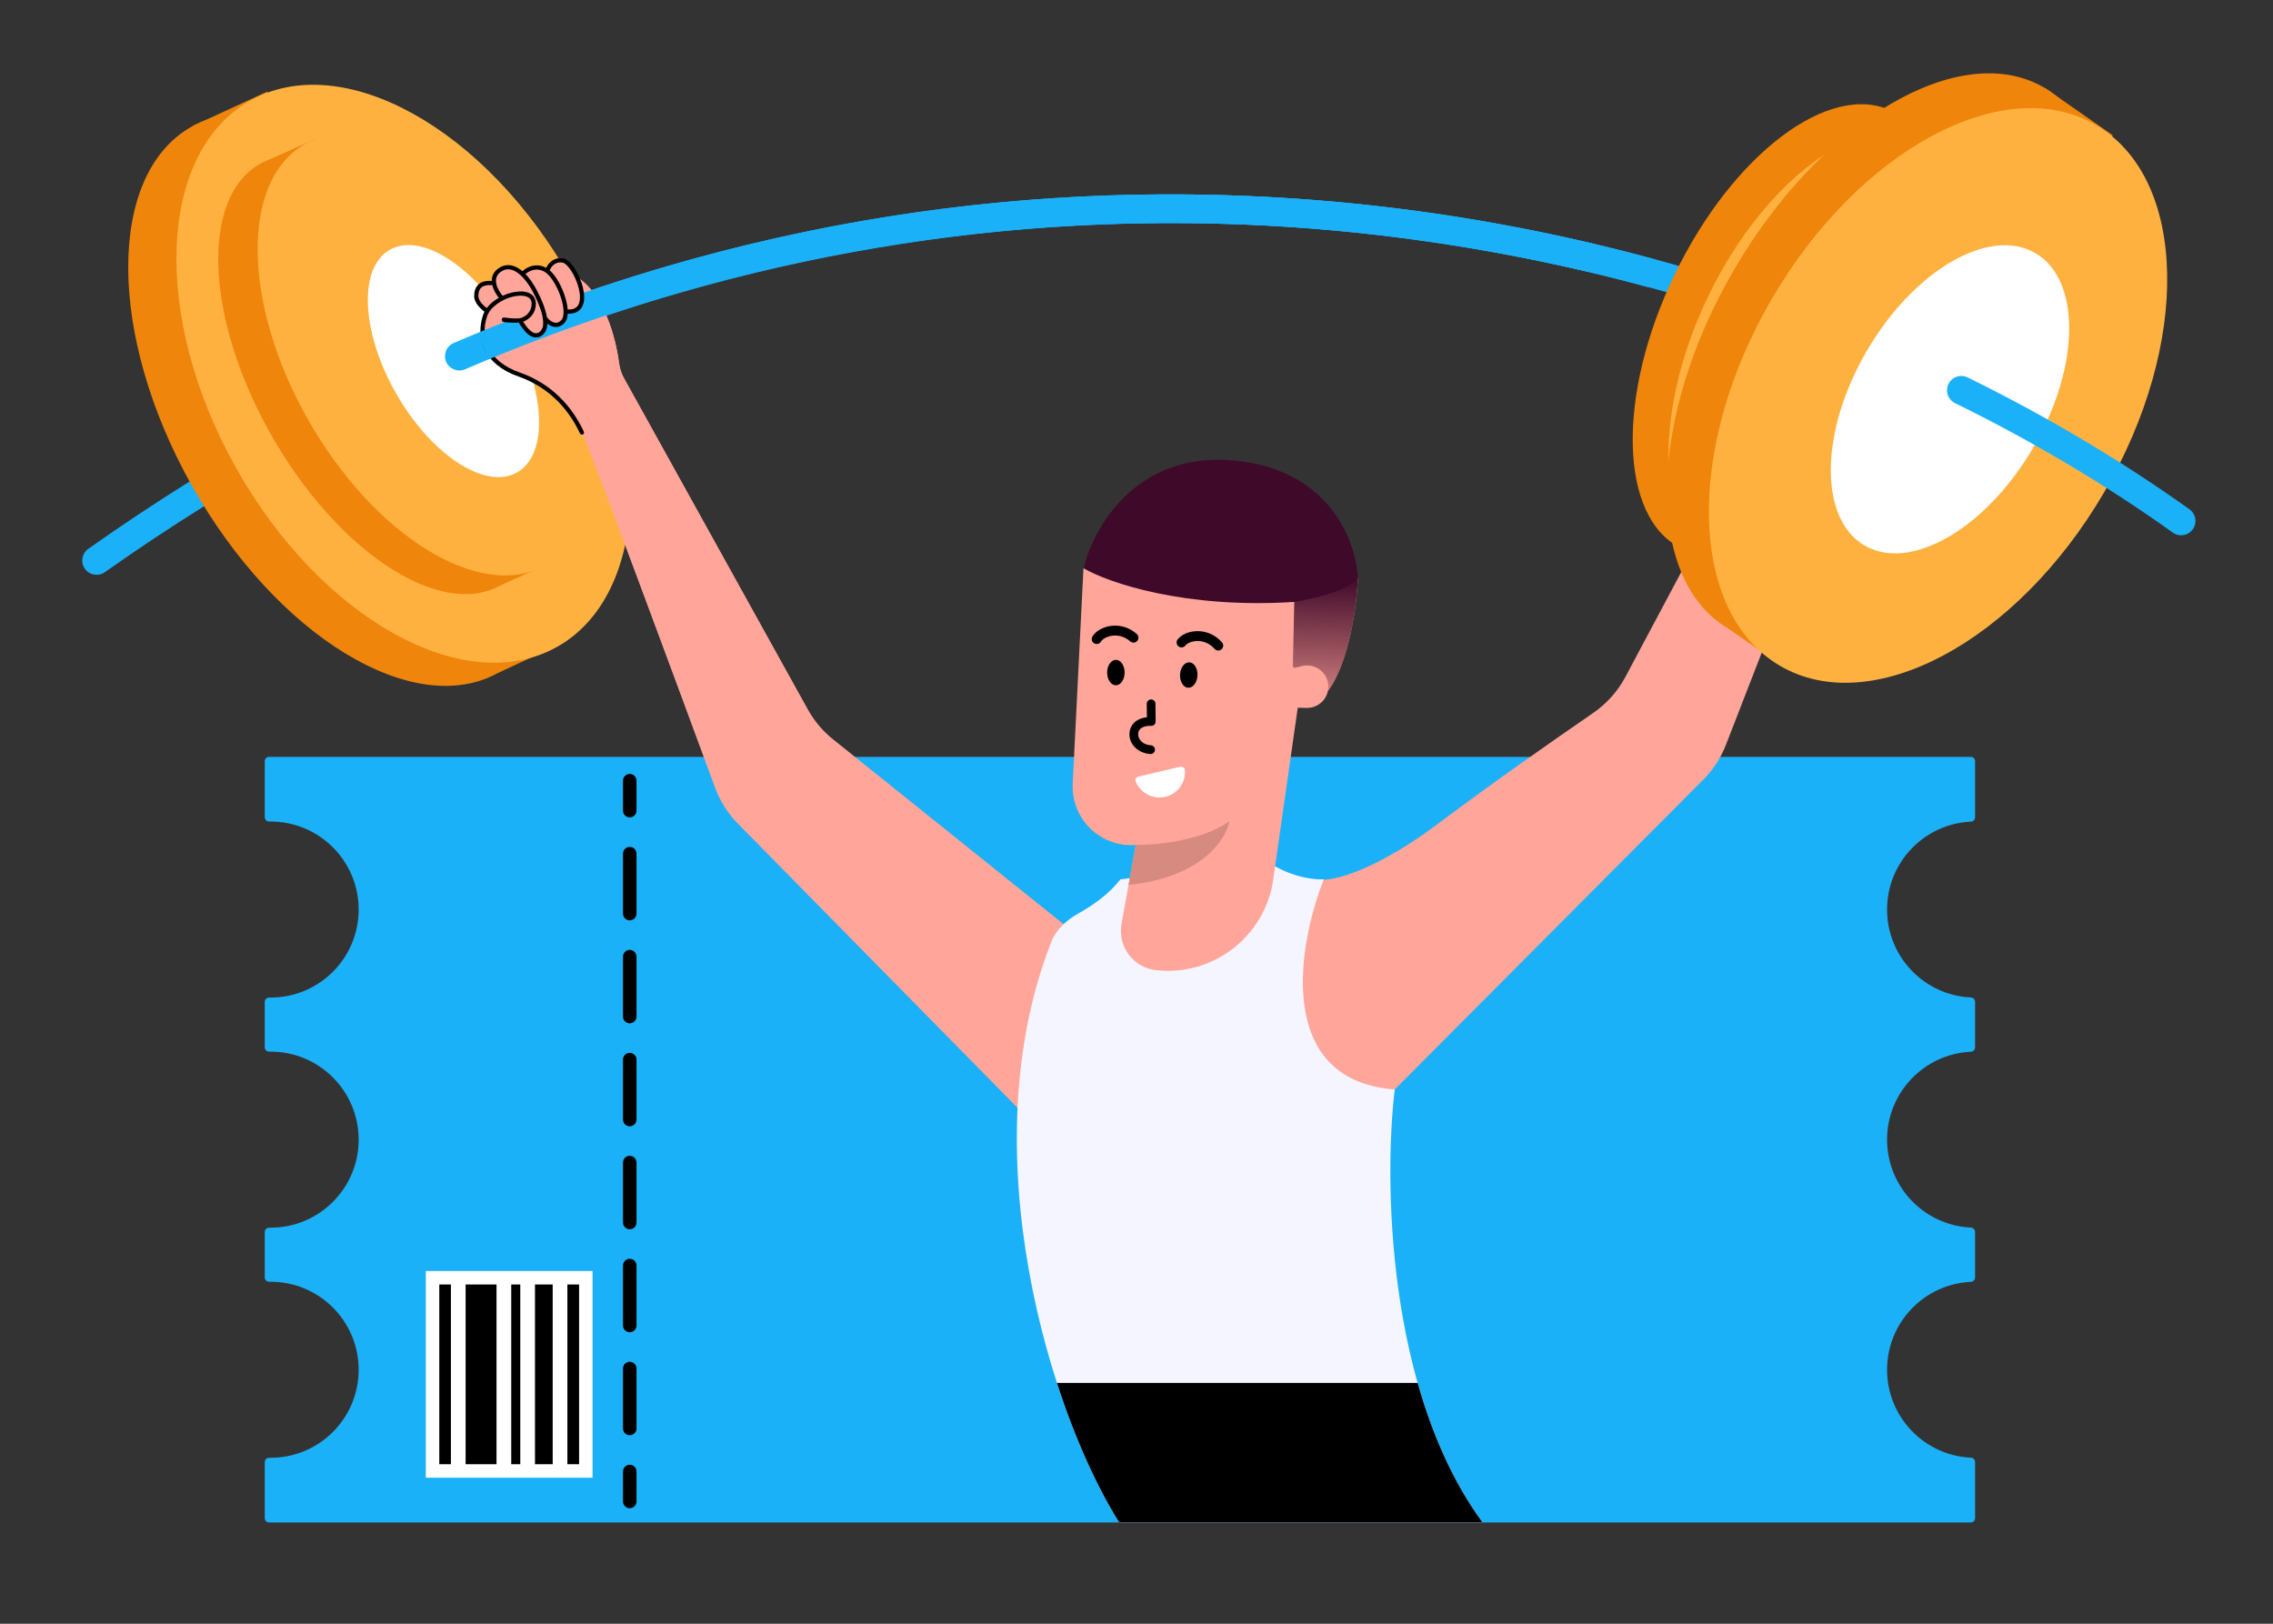 <svg width="350" height="250" viewBox="0 0 350 250" fill="none" xmlns="http://www.w3.org/2000/svg">
<rect x="0" y="0" width="350" height="250" fill="#333333" stroke="none"/>
<g clip-path="url(#clip0_68_464)">
<path d="M40.768 117.18C40.768 116.822 41.058 116.532 41.416 116.532H303.477C303.835 116.532 304.125 116.822 304.125 117.18V125.84C304.125 126.198 303.834 126.486 303.477 126.503C296.294 126.841 290.574 132.772 290.574 140.039C290.574 147.306 296.294 153.238 303.477 153.576C303.834 153.593 304.125 153.881 304.125 154.239V161.268C304.125 161.626 303.834 161.914 303.477 161.931C296.294 162.269 290.574 168.2 290.574 175.467C290.574 182.734 296.294 188.666 303.477 189.004C303.834 189.021 304.125 189.309 304.125 189.667V196.696C304.125 197.054 303.834 197.342 303.477 197.359C296.294 197.697 290.574 203.628 290.574 210.895C290.574 218.162 296.294 224.094 303.477 224.432C303.834 224.449 304.125 224.737 304.125 225.095V233.755C304.125 234.113 303.835 234.403 303.477 234.403H41.416C41.058 234.403 40.768 234.113 40.768 233.755V225.11C40.768 224.735 41.085 224.44 41.459 224.445C41.531 224.446 41.603 224.447 41.675 224.447C49.159 224.447 55.226 218.38 55.226 210.895C55.226 203.411 49.159 197.344 41.675 197.344C41.603 197.344 41.531 197.344 41.459 197.345C41.085 197.351 40.768 197.056 40.768 196.681V189.682C40.768 189.307 41.085 189.012 41.459 189.017C41.531 189.018 41.603 189.019 41.675 189.019C49.159 189.019 55.226 182.952 55.226 175.467C55.226 167.983 49.159 161.916 41.675 161.916C41.603 161.916 41.531 161.916 41.459 161.917C41.085 161.923 40.768 161.628 40.768 161.253V154.254C40.768 153.879 41.085 153.584 41.459 153.589C41.531 153.59 41.603 153.591 41.675 153.591C49.159 153.591 55.226 147.524 55.226 140.039C55.226 132.555 49.159 126.488 41.675 126.488C41.603 126.488 41.531 126.488 41.459 126.489C41.085 126.495 40.768 126.2 40.768 125.825V117.18Z" fill="#1BB1F8"/>
<path fill-rule="evenodd" clip-rule="evenodd" d="M96.969 119.155C97.541 119.155 98.006 119.619 98.006 120.192V124.811C98.006 125.384 97.541 125.848 96.969 125.848C96.396 125.848 95.932 125.384 95.932 124.811V120.192C95.932 119.619 96.396 119.155 96.969 119.155ZM96.969 130.391C97.541 130.391 98.006 130.855 98.006 131.428V140.666C98.006 141.239 97.541 141.703 96.969 141.703C96.396 141.703 95.932 141.239 95.932 140.666V131.428C95.932 130.855 96.396 130.391 96.969 130.391ZM96.969 146.246C97.541 146.246 98.006 146.71 98.006 147.283V156.521C98.006 157.094 97.541 157.558 96.969 157.558C96.396 157.558 95.932 157.094 95.932 156.521V147.283C95.932 146.71 96.396 146.246 96.969 146.246ZM96.969 162.1C97.541 162.1 98.006 162.565 98.006 163.137V172.376C98.006 172.948 97.541 173.413 96.969 173.413C96.396 173.413 95.932 172.948 95.932 172.376V163.137C95.932 162.565 96.396 162.1 96.969 162.1ZM96.969 177.955C97.541 177.955 98.006 178.42 98.006 178.992V188.231C98.006 188.803 97.541 189.268 96.969 189.268C96.396 189.268 95.932 188.803 95.932 188.231V178.992C95.932 178.42 96.396 177.955 96.969 177.955ZM96.969 193.81C97.541 193.81 98.006 194.274 98.006 194.847V204.085C98.006 204.658 97.541 205.122 96.969 205.122C96.396 205.122 95.932 204.658 95.932 204.085V194.847C95.932 194.274 96.396 193.81 96.969 193.81ZM96.969 209.665C97.541 209.665 98.006 210.129 98.006 210.702V219.94C98.006 220.513 97.541 220.977 96.969 220.977C96.396 220.977 95.932 220.513 95.932 219.94V210.702C95.932 210.129 96.396 209.665 96.969 209.665ZM96.969 225.52C97.541 225.52 98.006 225.984 98.006 226.557V231.176C98.006 231.749 97.541 232.213 96.969 232.213C96.396 232.213 95.932 231.749 95.932 231.176V226.557C95.932 225.984 96.396 225.52 96.969 225.52Z" fill="black"/>
<rect width="25.677" height="31.82" transform="translate(65.566 195.693)" fill="white"/>
<path d="M69.433 225.439H67.641V197.767H69.433V225.439ZM76.454 225.439H71.697V197.767H76.454V225.439ZM80.114 225.439H78.721V197.767H80.114V225.439ZM85.103 225.439H82.379V197.767H85.103V225.439ZM89.169 225.439H87.369V197.767H89.169V225.439Z" fill="black"/>
<path d="M221.537 126.745C211.84 134.031 205.484 135.571 203.518 135.431C190.555 161.745 205.506 168.043 214.601 167.903L262.274 120.044C263.791 118.522 264.975 116.702 265.753 114.699L276.37 87.37L267.717 71.491L250.276 104.23C249.088 106.46 247.376 108.36 245.293 109.789C239.351 113.868 229.554 120.721 221.537 126.745Z" fill="#FFA59A"/>
<path d="M128.265 113.852L163.786 142.333L157.985 171.857L113.64 126.804C112.089 125.228 110.893 123.343 110.128 121.267C103.659 103.704 92.101 72.507 89.735 66.824C87.22 60.783 82.076 58.215 79.819 57.685C73.026 55.041 73.748 50.08 74.957 47.931L73.207 45.857C73.078 43.705 75.011 43.383 75.994 43.491C76.746 40.095 79.246 41.147 80.402 42.097C82.243 40.801 83.675 41.32 84.161 41.741L85.393 40.347C86.922 39.44 88.45 41.59 89.022 42.778C93.048 45.439 94.792 51.928 95.305 55.796C95.416 56.634 95.651 57.452 96.061 58.191L124.381 109.252C125.364 111.024 126.683 112.586 128.265 113.852Z" fill="#FFA59A"/>
<path fill-rule="evenodd" clip-rule="evenodd" d="M303.495 60.606C304.031 59.513 303.58 58.193 302.487 57.657C257.069 35.376 167.729 10.745 69.851 52.815C68.733 53.296 68.216 54.592 68.697 55.71C69.177 56.828 70.473 57.345 71.591 56.864C167.923 15.46 255.871 39.697 300.546 61.614C301.639 62.15 302.959 61.699 303.495 60.606Z" fill="#1BB1F8"/>
<path fill-rule="evenodd" clip-rule="evenodd" d="M256.136 42.576C256.457 41.402 255.765 40.191 254.591 39.87C183.621 20.489 95.683 26.529 13.601 84.495C12.607 85.197 12.37 86.573 13.072 87.567C13.774 88.561 15.149 88.798 16.143 88.096C97.04 30.966 183.593 25.051 253.43 44.122C254.604 44.442 255.816 43.751 256.136 42.576Z" fill="#1BB1F8"/>
<path d="M258.795 84.366L264.478 87.811L299.113 21.834L291.456 17.179L260.631 44.969L258.795 84.366Z" fill="#EF850B"/>
<path d="M292.25 59.261C283.267 77.832 268.292 89.073 258.802 84.369C249.312 79.665 248.901 60.797 257.884 42.225C266.867 23.654 281.842 12.413 291.332 17.117C300.822 21.821 301.233 40.689 292.25 59.261Z" fill="#EF850B"/>
<ellipse cx="20.599" cy="37.353" rx="20.599" ry="37.353" transform="matrix(0.896 0.444 -0.435 0.9 279.305 11.944)" fill="#FFB140"/>
<ellipse cx="5.082" cy="9.899" rx="5.082" ry="9.899" transform="matrix(0.896 0.444 -0.435 0.9 283.564 44.633)" fill="black"/>
<path d="M266.073 96.736L273.766 102.088L325.317 20.823L314.951 13.596L270.731 45.423L266.073 96.736Z" fill="#EF850B"/>
<path d="M313.796 68.813C300.348 91.8 278.986 104.304 266.083 96.741C253.179 89.178 253.621 64.412 267.07 41.424C280.518 18.437 301.88 5.933 314.784 13.496C327.687 21.059 327.245 45.825 313.796 68.813Z" fill="#EF850B"/>
<ellipse cx="29.59" cy="48.222" rx="29.59" ry="48.222" transform="matrix(0.863 0.506 -0.505 0.863 297.24 4.299)" fill="#FFB140"/>
<ellipse cx="14.814" cy="26.071" rx="14.814" ry="26.071" transform="matrix(0.863 0.506 -0.505 0.863 300.643 31.486)" fill="white"/>
<path d="M76.794 103.553L85.297 99.612L41.157 14.096L29.686 19.397L34.845 73.635L76.794 103.553Z" fill="#EF850B"/>
<path d="M76.773 48.261C89.831 71.472 89.845 96.225 76.803 103.548C63.762 110.87 42.604 97.989 29.546 74.778C16.488 51.567 16.474 26.814 29.515 19.491C42.557 12.169 63.715 25.049 76.773 48.261Z" fill="#EF850B"/>
<ellipse cx="29.59" cy="48.222" rx="29.59" ry="48.222" transform="matrix(0.872 -0.49 0.49 0.872 12.723 29.994)" fill="#FFB140"/>
<ellipse cx="14.814" cy="26.071" rx="14.814" ry="26.071" transform="matrix(0.872 -0.49 0.49 0.872 37.453 41.563)" fill="#929090"/>
<ellipse cx="64.27" cy="57.536" rx="3.319" ry="4.125" transform="rotate(-26.63 64.27 57.536)" fill="#474747"/>
<path d="M76.983 90.164L83.045 87.441L48.384 21.478L40.205 25.14L45.589 66.291L76.983 90.164Z" fill="#EF850B"/>
<path d="M75.302 48.37C85.494 66.307 86.249 85.017 76.99 90.16C67.73 95.303 51.962 84.933 41.771 66.996C31.58 49.059 30.824 30.35 40.084 25.206C49.343 20.063 65.111 30.434 75.302 48.37Z" fill="#EF850B"/>
<ellipse cx="20.599" cy="37.353" rx="20.599" ry="37.353" transform="matrix(0.874 -0.486 0.494 0.869 28.998 32.172)" fill="#FFB140"/>
<ellipse cx="10.142" cy="19.752" rx="10.142" ry="19.752" transform="matrix(0.874 -0.486 0.494 0.869 51.203 43.359)" fill="white"/>
<path d="M335.856 80.208C325.598 72.883 314.253 66.105 302.005 60.088" stroke="#1BB1F8" stroke-width="4.407" stroke-linecap="round"/>
<path d="M128.265 113.852L163.786 142.333L157.985 171.857L113.64 126.804C112.089 125.228 110.893 123.343 110.128 121.267C103.659 103.704 92.101 72.507 89.735 66.824C87.22 60.783 82.076 58.215 79.819 57.685C73.026 55.041 73.748 50.08 74.957 47.931L73.207 45.857C73.078 43.705 75.011 43.383 75.994 43.491C76.746 40.095 79.246 41.147 80.402 42.097C82.243 40.801 83.675 41.32 84.161 41.741L85.393 40.347C86.922 39.44 88.45 41.59 89.022 42.778C93.048 45.439 94.792 51.928 95.305 55.796C95.416 56.634 95.651 57.452 96.061 58.191L124.381 109.252C125.364 111.024 126.683 112.586 128.265 113.852Z" fill="#FFA59A"/>
<path d="M203.842 135.398C199.902 135.476 196.324 133.53 195.028 132.547L172.504 135.398C170.829 137.615 168.225 139.428 166.048 140.642C164.238 141.651 162.633 143.088 161.877 145.017C149.222 177.314 161.843 217.774 172.342 234.403H228.278C213.474 214.207 213.1 181.547 214.764 167.741C196.304 166.341 199.791 145.596 203.842 135.398Z" fill="#F4F5FF"/>
<path d="M172.342 234.403H228.278C223.68 228.131 220.475 220.657 218.29 212.919H162.75C165.603 221.746 169.075 229.228 172.342 234.403Z" fill="black"/>
<path fill-rule="evenodd" clip-rule="evenodd" d="M247.05 40.185C247.328 39 246.593 37.814 245.408 37.535C198.03 26.412 135.878 24.436 69.853 52.815C68.735 53.296 68.218 54.592 68.698 55.71C69.179 56.828 70.475 57.345 71.593 56.864C136.58 28.932 197.74 30.871 244.401 41.826C245.586 42.104 246.772 41.369 247.05 40.185Z" fill="#1BB1F8"/>
<path d="M209.109 88.907C208.605 97.54 206.613 103.558 204.532 106.342L198.286 105.575L198.232 92.514C202.298 92.739 207.178 90.203 209.109 88.907Z" fill="#FFA59A"/>
<path d="M209.109 88.907C208.605 97.54 206.613 103.558 204.532 106.342L198.286 105.575L198.232 92.514C202.298 92.739 207.178 90.203 209.109 88.907Z" fill="url(#paint0_linear_68_464)"/>
<path d="M189.814 70.884C174.822 69.598 168.279 81.399 166.881 87.46C184.597 96.858 205.249 93.006 209.09 89.082C208.911 83.552 204.806 72.171 189.814 70.884Z" fill="#3F0929"/>
<path d="M165.176 120.658L166.833 87.499C170.587 89.678 182.336 93.766 199.294 92.676L199.079 102.512C199.075 102.704 199.255 102.849 199.442 102.803L200.501 102.547C202.588 102.041 204.587 103.65 204.54 105.797C204.501 107.602 203.005 109.034 201.199 108.995L199.831 108.965L196.058 135.401C194.804 144.182 186.792 150.371 177.98 149.367C174.496 148.97 172.073 145.712 172.694 142.262L174.884 130.098C169.464 130.521 164.905 126.087 165.176 120.658Z" fill="#FFA59A"/>
<path fill-rule="evenodd" clip-rule="evenodd" d="M171.217 97.884C170.304 98.02 169.699 98.476 169.532 98.771C169.324 99.137 168.86 99.265 168.494 99.057C168.128 98.85 168 98.385 168.208 98.019C168.681 97.185 169.791 96.557 170.993 96.378C172.249 96.192 173.735 96.468 175.038 97.604C175.355 97.88 175.388 98.361 175.112 98.678C174.835 98.995 174.354 99.028 174.037 98.752C173.103 97.936 172.076 97.757 171.217 97.884Z" fill="black"/>
<path fill-rule="evenodd" clip-rule="evenodd" d="M184.33 98.696C183.408 98.718 182.751 99.096 182.549 99.368C182.298 99.706 181.821 99.775 181.483 99.524C181.146 99.273 181.076 98.796 181.327 98.459C181.9 97.69 183.079 97.203 184.294 97.174C185.563 97.144 187.004 97.601 188.157 98.89C188.437 99.203 188.411 99.684 188.097 99.965C187.784 100.245 187.303 100.218 187.022 99.905C186.195 98.981 185.198 98.676 184.33 98.696Z" fill="black"/>
<path fill-rule="evenodd" clip-rule="evenodd" d="M177.245 107.69C176.875 107.693 176.578 107.996 176.582 108.365L176.602 110.436C176.02 110.493 175.476 110.662 175.025 110.961C174.373 111.395 173.958 112.075 173.918 112.935C173.835 114.679 175.38 116.006 177.143 116.089C177.512 116.107 177.826 115.822 177.843 115.453C177.86 115.084 177.575 114.77 177.206 114.753C175.989 114.695 175.215 113.825 175.254 112.998C175.274 112.573 175.46 112.279 175.765 112.076C176.093 111.859 176.597 111.725 177.245 111.756C177.429 111.765 177.608 111.697 177.741 111.57C177.873 111.442 177.948 111.265 177.946 111.081L177.92 108.352C177.916 107.983 177.614 107.686 177.245 107.69Z" fill="black"/>
<path d="M182.442 119.306C182.207 121.451 180.264 122.998 178.102 122.761C176.612 122.598 175.407 121.631 174.879 120.343C174.739 120.001 174.969 119.64 175.329 119.556L181.7 118.063C182.057 117.98 182.422 118.197 182.452 118.562C182.472 118.806 182.469 119.055 182.442 119.306Z" fill="white"/>
<ellipse cx="1.345" cy="1.957" rx="1.345" ry="1.957" transform="matrix(-0.999 -0.047 -0.047 0.999 184.482 102.042)" fill="black"/>
<ellipse cx="1.345" cy="1.957" rx="1.345" ry="1.957" transform="matrix(-1 -0.003 -0.003 1 173.176 101.599)" fill="black"/>
<path d="M173.778 136.245L174.884 130.099C177.901 130.108 184.973 129.527 189.296 126.446C188.793 129.273 184.979 135.097 173.778 136.245Z" fill="#D78A80"/>
<path d="M75.091 47.844C74.881 48.227 74.64 50.272 74.571 50.839C77.91 49.094 79.475 49.481 80.064 49.291C83.197 53.583 83.92 50.227 83.92 49.183C86.628 50.963 87.001 48.56 87.001 47.806C88.379 48.227 89.459 47.084 89.459 46.208C89.478 42.801 87.771 40.98 87.297 40.581C85.899 39.407 84.815 40.773 84.302 41.836C82.257 40.528 81.238 41.667 80.441 42.256C77.191 40.172 76.152 42.096 76.007 43.616C71.299 43.53 74.438 47.786 75.091 47.844Z" fill="#FFA59A"/>
<path fill-rule="evenodd" clip-rule="evenodd" d="M83.784 41.801C82.393 41.071 81.182 41.869 80.745 42.374L80.255 41.95C80.79 41.332 82.314 40.297 84.085 41.227C84.651 41.524 85.19 42.114 85.656 42.812C86.127 43.519 86.545 44.37 86.857 45.232C87.168 46.092 87.377 46.978 87.421 47.753C87.464 48.511 87.352 49.24 86.929 49.704C86.626 50.037 86.294 50.234 85.947 50.31C85.603 50.386 85.272 50.337 84.978 50.227C84.402 50.011 83.933 49.545 83.674 49.192L84.196 48.808C84.412 49.103 84.789 49.464 85.206 49.62C85.409 49.696 85.611 49.721 85.808 49.677C86.003 49.634 86.222 49.518 86.45 49.268C86.691 49.003 86.814 48.501 86.774 47.789C86.735 47.095 86.544 46.273 86.247 45.452C85.951 44.633 85.555 43.829 85.117 43.172C84.673 42.506 84.207 42.023 83.784 41.801Z" fill="black"/>
<path fill-rule="evenodd" clip-rule="evenodd" d="M82.186 45.685C82.408 45.989 82.518 46.366 82.509 46.803C82.48 48.159 81.702 48.979 80.783 49.437C80.015 49.819 78.478 49.674 77.605 49.605C77.394 49.588 77.235 49.399 77.26 49.189C77.283 49.001 77.445 48.864 77.633 48.885C78.418 48.97 79.827 49.188 80.494 48.857C81.255 48.477 81.838 47.845 81.861 46.789C81.868 46.473 81.789 46.24 81.662 46.067C81.535 45.892 81.34 45.753 81.078 45.658C80.543 45.465 79.774 45.472 78.929 45.681C78.091 45.888 77.219 46.284 76.495 46.824C75.77 47.364 75.215 48.033 74.975 48.776C74.462 50.362 74.482 52.063 75.236 53.579C75.989 55.092 77.493 56.461 80.023 57.347C85.173 59.149 88.22 62.864 89.897 66.462C89.973 66.624 89.899 66.816 89.736 66.889C89.573 66.962 89.381 66.889 89.305 66.726C87.682 63.248 84.75 59.688 79.809 57.959C77.155 57.029 75.499 55.563 74.656 53.868C74.21 52.972 73.997 52.023 73.978 51.074C73.96 50.23 74.096 49.385 74.358 48.576C74.652 47.667 75.313 46.897 76.108 46.304C76.904 45.71 77.857 45.278 78.773 45.052C79.683 44.827 80.596 44.795 81.298 45.049C81.654 45.177 81.966 45.383 82.186 45.685Z" fill="black"/>
<path fill-rule="evenodd" clip-rule="evenodd" d="M85.237 40.781C84.897 41.065 84.7 41.443 84.635 41.669L84.013 41.489C84.109 41.152 84.373 40.659 84.822 40.283C85.283 39.898 85.939 39.639 86.783 39.802C87.105 39.864 87.414 40.076 87.69 40.34C87.973 40.611 88.253 40.967 88.512 41.371C89.031 42.18 89.493 43.215 89.746 44.23C89.997 45.234 90.061 46.279 89.712 47.069C89.533 47.474 89.245 47.811 88.828 48.03C88.414 48.247 87.898 48.334 87.28 48.286L87.33 47.64C87.863 47.681 88.249 47.601 88.527 47.456C88.8 47.312 88.993 47.093 89.119 46.807C89.38 46.216 89.357 45.345 89.118 44.388C88.881 43.443 88.449 42.472 87.967 41.721C87.726 41.346 87.478 41.034 87.242 40.809C87 40.577 86.801 40.466 86.661 40.439C86.028 40.316 85.566 40.506 85.237 40.781Z" fill="black"/>
<path fill-rule="evenodd" clip-rule="evenodd" d="M78.272 41.462C77.856 41.455 77.432 41.591 77.007 41.929C76.369 42.438 76.276 43.099 76.441 43.778C76.611 44.473 77.049 45.143 77.404 45.544L76.919 45.974C76.519 45.522 76.014 44.76 75.812 43.931C75.605 43.086 75.712 42.133 76.603 41.422C77.135 40.999 77.703 40.804 78.284 40.814C78.859 40.824 79.418 41.035 79.94 41.376C80.978 42.055 81.925 43.285 82.667 44.702C83.402 46.108 83.97 47.51 84.189 48.702C84.404 49.873 84.303 50.965 83.521 51.587C83.143 51.888 82.742 51.997 82.343 51.945C81.957 51.894 81.609 51.696 81.308 51.451C80.71 50.963 80.208 50.207 79.868 49.656L80.419 49.316C80.76 49.867 81.213 50.537 81.718 50.949C81.968 51.153 82.206 51.273 82.428 51.302C82.637 51.33 82.864 51.281 83.118 51.08C83.6 50.697 83.758 49.942 83.552 48.82C83.349 47.719 82.815 46.383 82.092 45.002C81.376 43.632 80.492 42.512 79.585 41.919C79.135 41.624 78.694 41.469 78.272 41.462Z" fill="black"/>
<path fill-rule="evenodd" clip-rule="evenodd" d="M74.062 43.52C74.65 43.212 75.356 43.221 75.861 43.265L75.805 43.911C75.317 43.868 74.775 43.878 74.363 44.094C74.166 44.197 73.996 44.35 73.873 44.578C73.748 44.808 73.662 45.135 73.662 45.597C73.662 45.961 73.872 46.36 74.192 46.735C74.506 47.103 74.885 47.402 75.133 47.56L74.783 48.106C74.491 47.919 74.06 47.58 73.699 47.156C73.344 46.739 73.014 46.192 73.014 45.597C73.014 45.055 73.115 44.617 73.303 44.27C73.492 43.919 73.76 43.678 74.062 43.52Z" fill="black"/>
<path d="M74.934 50.688L73.86 51.134C73.734 52.169 74.794 54.333 75.341 55.286L76.282 54.899L74.934 50.688Z" fill="#1BB1F8"/>
</g>
<defs>
<linearGradient id="paint0_linear_68_464" x1="203.713" y1="88.789" x2="203.18" y2="113.138" gradientUnits="userSpaceOnUse">
<stop stop-color="#3F0929"/>
<stop offset="1" stop-color="#3F0929" stop-opacity="0"/>
</linearGradient>
<clipPath id="clip0_68_464">
<rect width="350" height="249.861" fill="white"/>
</clipPath>
</defs>
</svg>
